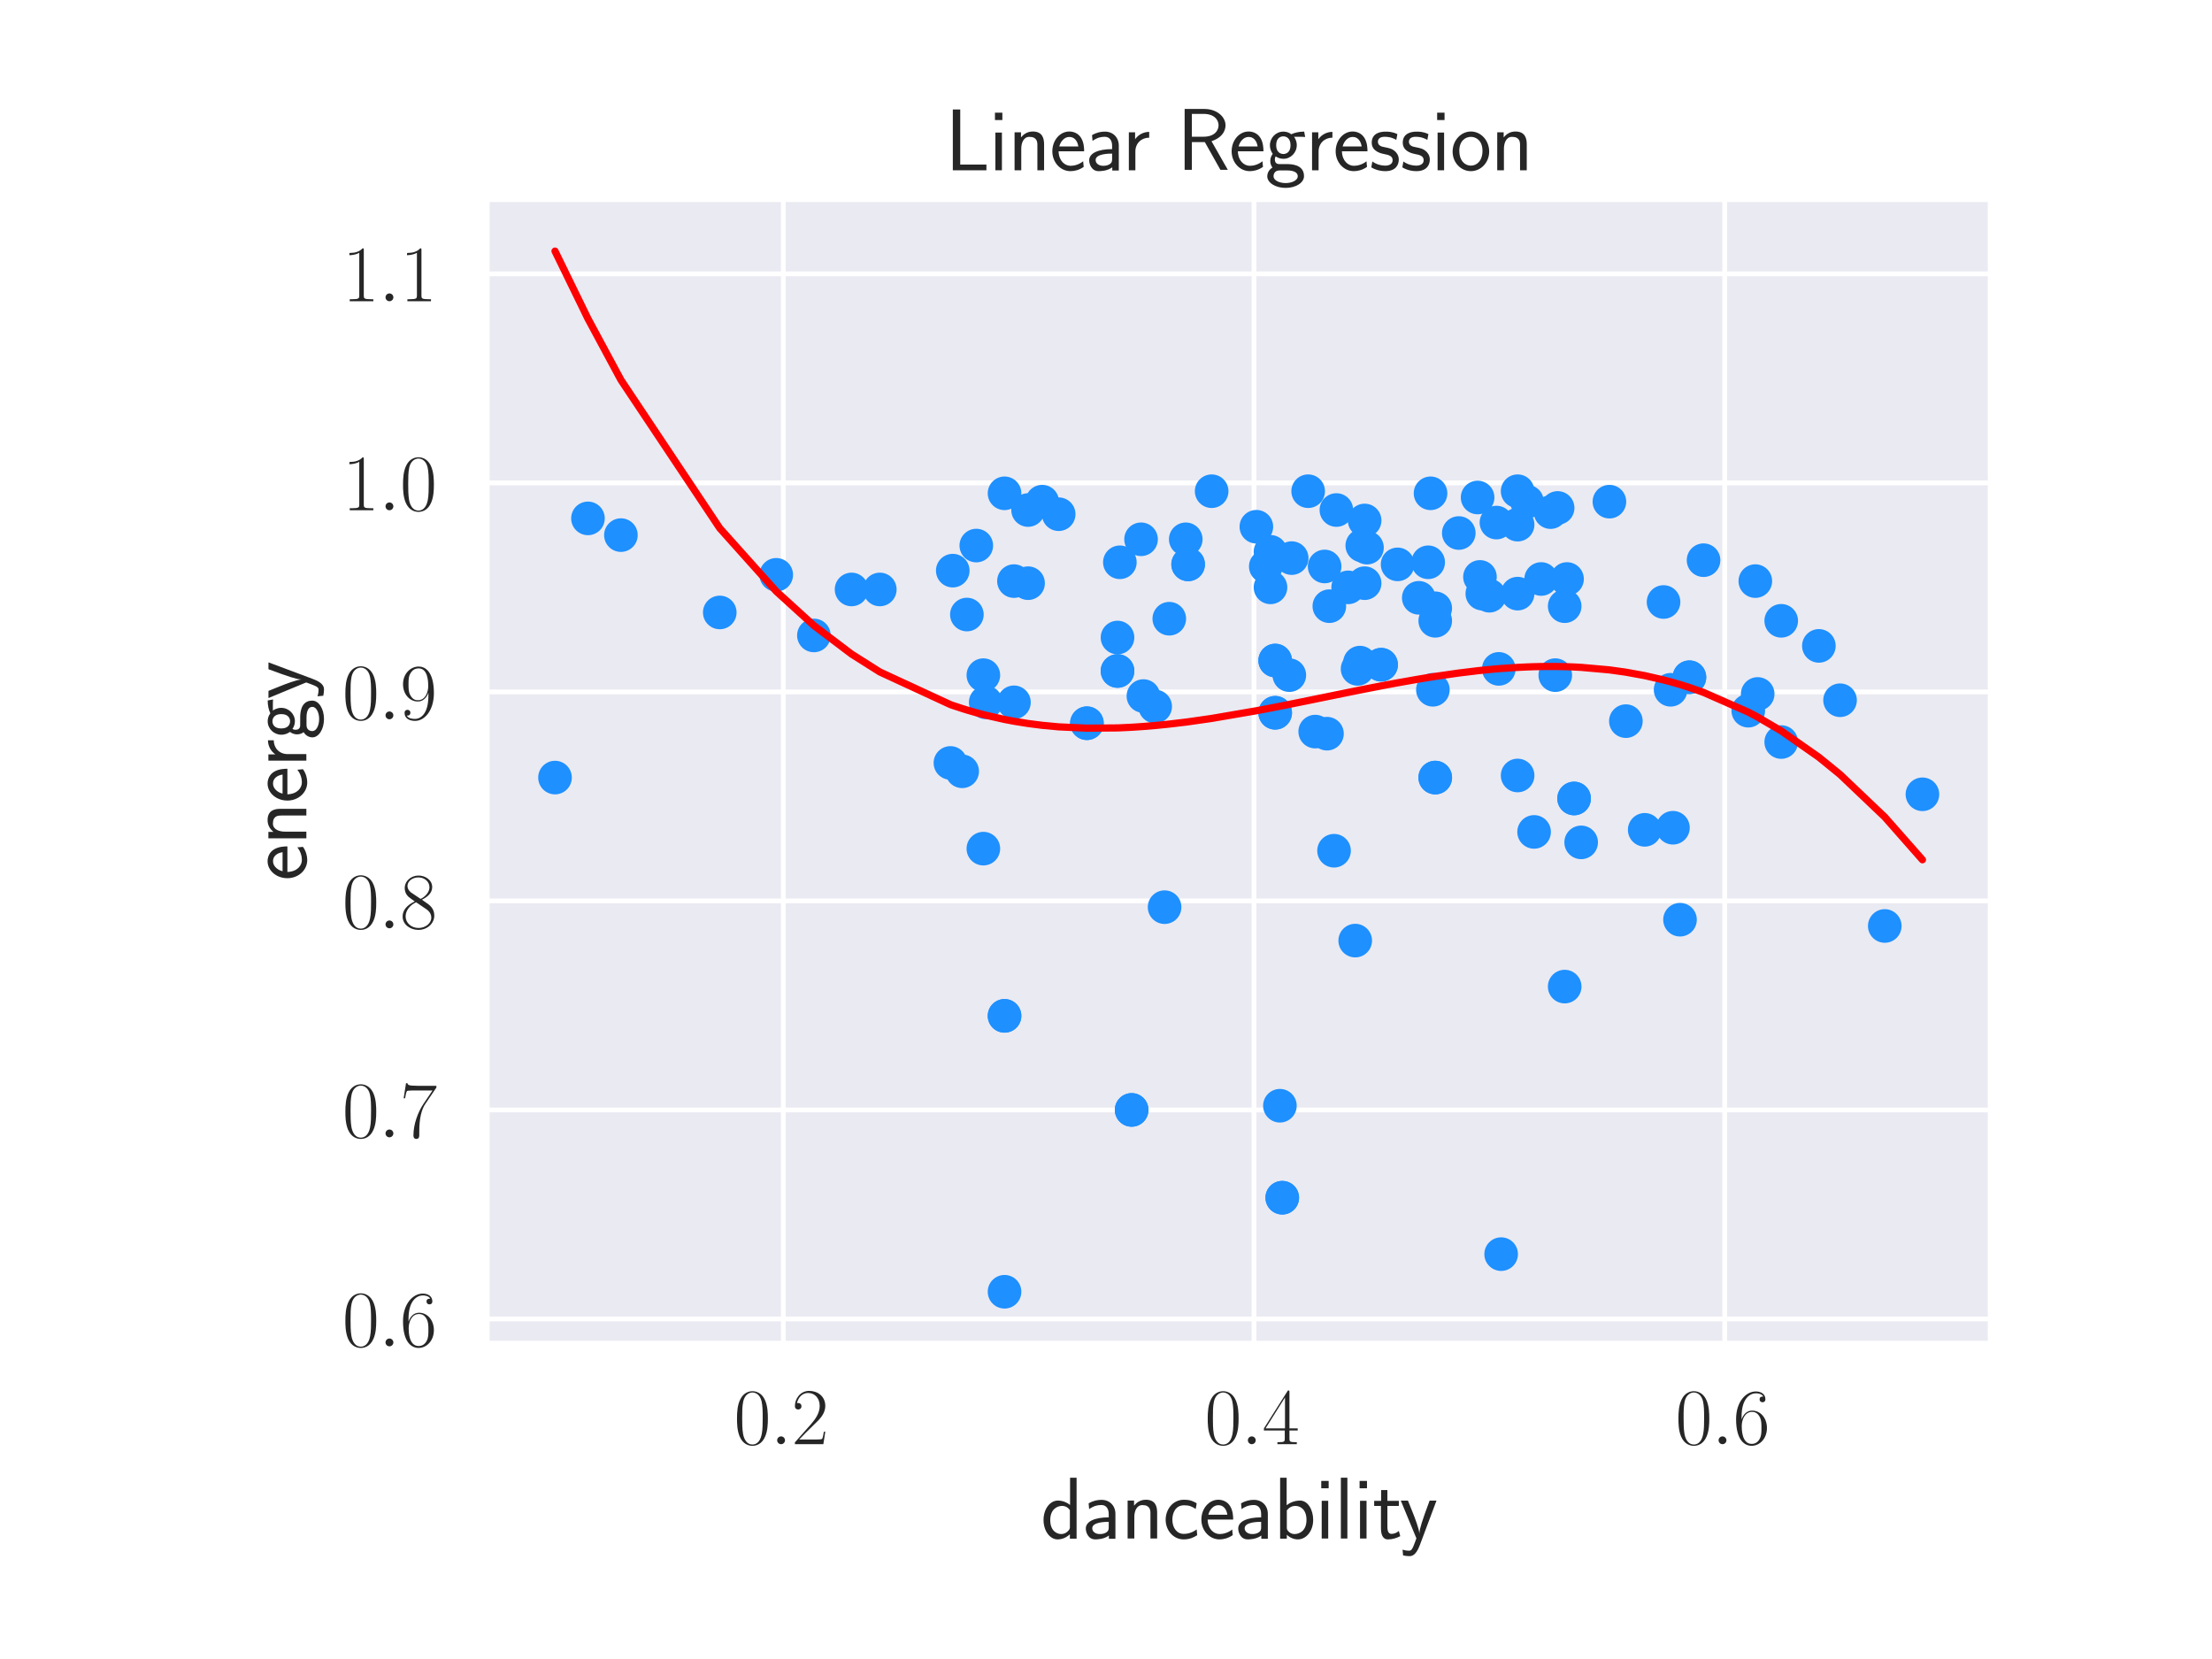 <?xml version="1.0" encoding="utf-8" standalone="no"?>
<!DOCTYPE svg PUBLIC "-//W3C//DTD SVG 1.1//EN"
  "http://www.w3.org/Graphics/SVG/1.1/DTD/svg11.dtd">
<svg xmlns:xlink="http://www.w3.org/1999/xlink" width="460.8pt" height="345.6pt" viewBox="0 0 460.8 345.6" xmlns="http://www.w3.org/2000/svg" version="1.1">
 <defs>
  <style type="text/css">*{stroke-linejoin: round; stroke-linecap: butt}</style>
 </defs>
 <g id="figure_1">
  <g id="patch_1">
   <path d="M 0 345.6 
L 460.8 345.6 
L 460.8 0 
L 0 0 
z
" style="fill: #ffffff"/>
  </g>
  <g id="axes_1">
   <g id="patch_2">
    <path d="M 101.376 279.936 
L 414.72 279.936 
L 414.72 41.472 
L 101.376 41.472 
z
" style="fill: #eaeaf2"/>
   </g>
   <g id="matplotlib.axis_1">
    <g id="xtick_1">
     <g id="line2d_1">
      <path d="M 163.177 279.936 
L 163.177 41.472 
" clip-path="url(#p74075416c3)" style="fill: none; stroke: #ffffff; stroke-linecap: round"/>
     </g>
     <g id="text_1">
      <!-- $\mathdefault{0.2}$ -->
      <g style="fill: #262626" transform="translate(152.894 300.852) scale(0.165 -0.165)">
       <defs>
        <path id="CMR17-30" d="M 2688 2025 
C 2688 2416 2682 3080 2413 3591 
C 2176 4039 1798 4198 1466 4198 
C 1158 4198 768 4058 525 3597 
C 269 3118 243 2524 243 2025 
C 243 1661 250 1106 448 619 
C 723 -39 1216 -128 1466 -128 
C 1760 -128 2208 -7 2470 600 
C 2662 1042 2688 1559 2688 2025 
z
M 1466 -26 
C 1056 -26 813 325 723 812 
C 653 1188 653 1738 653 2096 
C 653 2588 653 2997 736 3387 
C 858 3929 1216 4096 1466 4096 
C 1728 4096 2067 3923 2189 3400 
C 2272 3036 2278 2607 2278 2096 
C 2278 1680 2278 1169 2202 792 
C 2067 95 1690 -26 1466 -26 
z
" transform="scale(0.016)"/>
        <path id="CMMI12-3a" d="M 1178 307 
C 1178 492 1024 619 870 619 
C 685 619 557 466 557 313 
C 557 128 710 0 864 0 
C 1050 0 1178 153 1178 307 
z
" transform="scale(0.016)"/>
        <path id="CMR17-32" d="M 2669 989 
L 2554 989 
C 2490 536 2438 459 2413 420 
C 2381 369 1920 369 1830 369 
L 602 369 
C 832 619 1280 1072 1824 1597 
C 2214 1967 2669 2402 2669 3035 
C 2669 3790 2067 4224 1395 4224 
C 691 4224 262 3604 262 3030 
C 262 2780 448 2748 525 2748 
C 589 2748 781 2787 781 3010 
C 781 3207 614 3264 525 3264 
C 486 3264 448 3258 422 3245 
C 544 3790 915 4058 1306 4058 
C 1862 4058 2227 3617 2227 3035 
C 2227 2479 1901 2000 1536 1584 
L 262 146 
L 262 0 
L 2515 0 
L 2669 989 
z
" transform="scale(0.016)"/>
       </defs>
       <use xlink:href="#CMR17-30" transform="scale(0.996)"/>
       <use xlink:href="#CMMI12-3a" transform="translate(45.69 0) scale(0.996)"/>
       <use xlink:href="#CMR17-32" transform="translate(72.788 0) scale(0.996)"/>
      </g>
     </g>
    </g>
    <g id="xtick_2">
     <g id="line2d_2">
      <path d="M 261.235 279.936 
L 261.235 41.472 
" clip-path="url(#p74075416c3)" style="fill: none; stroke: #ffffff; stroke-linecap: round"/>
     </g>
     <g id="text_2">
      <!-- $\mathdefault{0.4}$ -->
      <g style="fill: #262626" transform="translate(250.952 300.852) scale(0.165 -0.165)">
       <defs>
        <path id="CMR17-34" d="M 2150 4122 
C 2150 4256 2144 4256 2029 4256 
L 128 1254 
L 128 1088 
L 1779 1088 
L 1779 457 
C 1779 224 1766 160 1318 160 
L 1197 160 
L 1197 0 
C 1402 0 1747 0 1965 0 
C 2182 0 2528 0 2733 0 
L 2733 160 
L 2611 160 
C 2163 160 2150 224 2150 457 
L 2150 1088 
L 2803 1088 
L 2803 1254 
L 2150 1254 
L 2150 4122 
z
M 1798 3703 
L 1798 1254 
L 256 1254 
L 1798 3703 
z
" transform="scale(0.016)"/>
       </defs>
       <use xlink:href="#CMR17-30" transform="scale(0.996)"/>
       <use xlink:href="#CMMI12-3a" transform="translate(45.69 0) scale(0.996)"/>
       <use xlink:href="#CMR17-34" transform="translate(72.788 0) scale(0.996)"/>
      </g>
     </g>
    </g>
    <g id="xtick_3">
     <g id="line2d_3">
      <path d="M 359.293 279.936 
L 359.293 41.472 
" clip-path="url(#p74075416c3)" style="fill: none; stroke: #ffffff; stroke-linecap: round"/>
     </g>
     <g id="text_3">
      <!-- $\mathdefault{0.6}$ -->
      <g style="fill: #262626" transform="translate(349.009 300.852) scale(0.165 -0.165)">
       <defs>
        <path id="CMR17-36" d="M 678 2176 
C 678 3690 1395 4032 1811 4032 
C 1946 4032 2272 4009 2400 3776 
C 2298 3776 2106 3776 2106 3553 
C 2106 3381 2246 3323 2336 3323 
C 2394 3323 2566 3348 2566 3560 
C 2566 3954 2246 4179 1805 4179 
C 1043 4179 243 3390 243 1984 
C 243 253 966 -128 1478 -128 
C 2099 -128 2688 427 2688 1283 
C 2688 2081 2170 2662 1517 2662 
C 1126 2662 838 2407 678 1960 
L 678 2176 
z
M 1478 25 
C 691 25 691 1200 691 1436 
C 691 1896 909 2560 1504 2560 
C 1613 2560 1926 2560 2138 2120 
C 2253 1870 2253 1609 2253 1289 
C 2253 944 2253 690 2118 434 
C 1978 171 1773 25 1478 25 
z
" transform="scale(0.016)"/>
       </defs>
       <use xlink:href="#CMR17-30" transform="scale(0.996)"/>
       <use xlink:href="#CMMI12-3a" transform="translate(45.69 0) scale(0.996)"/>
       <use xlink:href="#CMR17-36" transform="translate(72.788 0) scale(0.996)"/>
      </g>
     </g>
    </g>
    <g id="text_4">
     <!-- danceability -->
     <g style="fill: #262626" transform="translate(216.782 320.501) scale(0.18 -0.18)">
      <defs>
       <path id="CMSS17-64" d="M 2611 4416 
L 2138 4416 
L 2138 2438 
C 1939 2603 1613 2756 1254 2756 
C 672 2756 211 2131 211 1347 
C 211 562 666 -64 1235 -64 
C 1677 -64 1971 172 2125 306 
L 2125 -13 
L 2611 -13 
L 2611 4416 
z
M 2125 836 
C 2125 747 2125 653 1926 482 
C 1798 375 1645 325 1498 325 
C 1152 325 698 576 698 1340 
C 698 2134 1210 2368 1562 2368 
C 1798 2368 1990 2254 2125 2065 
L 2125 836 
z
" transform="scale(0.016)"/>
       <path id="CMSS17-61" d="M 2406 1791 
C 2406 2392 1978 2808 1402 2808 
C 1120 2808 813 2757 461 2553 
L 499 2135 
C 659 2248 934 2432 1395 2432 
C 1722 2432 1920 2180 1920 1782 
L 1920 1536 
C 896 1536 256 1238 256 726 
C 256 461 416 -64 947 -64 
C 1043 -64 1562 -64 1933 217 
L 1933 -19 
L 2406 -19 
L 2406 1791 
z
M 1920 816 
C 1920 701 1920 548 1728 434 
C 1562 325 1350 325 1261 325 
C 941 325 723 511 723 744 
C 723 1211 1722 1211 1920 1211 
L 1920 816 
z
" transform="scale(0.016)"/>
       <path id="CMSS17-6e" d="M 2618 1877 
C 2618 2283 2522 2816 1798 2816 
C 1389 2816 1120 2606 941 2389 
L 941 2758 
L 474 2758 
L 474 0 
L 960 0 
L 960 1559 
C 960 1964 1114 2428 1549 2428 
C 2112 2428 2131 2048 2131 1829 
L 2131 0 
L 2618 0 
L 2618 1877 
z
" transform="scale(0.016)"/>
       <path id="CMSS17-63" d="M 2464 2541 
C 2464 2585 2170 2714 2093 2739 
C 1882 2816 1613 2816 1542 2816 
C 710 2816 211 2093 211 1363 
C 211 595 768 -64 1517 -64 
C 1946 -64 2253 76 2502 242 
L 2464 664 
C 2189 453 1869 337 1523 337 
C 1024 337 698 774 698 1369 
C 698 1831 909 2414 1549 2414 
C 1901 2414 2099 2343 2394 2145 
L 2464 2541 
z
" transform="scale(0.016)"/>
       <path id="CMSS17-65" d="M 2502 1377 
C 2502 1590 2490 2003 2285 2345 
C 2061 2713 1696 2816 1421 2816 
C 755 2816 192 2188 192 1375 
C 192 582 774 -64 1510 -64 
C 1798 -64 2150 19 2470 248 
C 2470 274 2458 414 2451 420 
C 2451 433 2432 630 2432 656 
C 2125 407 1773 325 1517 325 
C 1107 325 666 667 646 1377 
L 2502 1377 
z
M 698 1728 
C 781 2084 1062 2421 1421 2421 
C 1517 2421 1965 2421 2080 1728 
L 698 1728 
z
" transform="scale(0.016)"/>
       <path id="CMSS17-62" d="M 954 4416 
L 480 4416 
L 480 -13 
L 966 -13 
L 966 274 
C 1210 38 1504 -64 1766 -64 
C 2381 -64 2880 549 2880 1352 
C 2880 2086 2496 2756 1926 2756 
C 1523 2756 1165 2591 954 2419 
L 954 4416 
z
M 966 2046 
C 1107 2222 1306 2368 1587 2368 
C 1965 2368 2394 2097 2394 1352 
C 2394 558 1882 325 1530 325 
C 1402 325 1267 356 1139 464 
C 966 615 966 709 966 797 
L 966 2046 
z
" transform="scale(0.016)"/>
       <path id="CMSS17-69" d="M 979 4183 
L 442 4183 
L 442 3648 
L 979 3648 
L 979 4183 
z
M 947 2739 
L 474 2739 
L 474 0 
L 947 0 
L 947 2739 
z
" transform="scale(0.016)"/>
       <path id="CMSS17-6c" d="M 947 4416 
L 474 4416 
L 474 0 
L 947 0 
L 947 4416 
z
" transform="scale(0.016)"/>
       <path id="CMSS17-74" d="M 1069 2368 
L 1901 2368 
L 1901 2737 
L 1069 2737 
L 1069 3520 
L 614 3520 
L 614 2737 
L 109 2737 
L 109 2368 
L 602 2368 
L 602 749 
C 602 384 685 -64 1107 -64 
C 1427 -64 1722 25 2003 172 
L 1901 548 
C 1747 414 1562 337 1363 337 
C 1082 337 1069 696 1069 856 
L 1069 2368 
z
" transform="scale(0.016)"/>
       <path id="CMSS17-79" d="M 2675 2752 
L 2176 2752 
C 1632 1294 1446 702 1434 383 
L 1427 383 
C 1408 696 1126 1460 902 2007 
L 602 2752 
L 83 2752 
L 1216 13 
C 1146 -178 1043 -465 1011 -529 
C 870 -885 774 -885 672 -885 
C 646 -885 442 -885 211 -809 
L 250 -1229 
C 410 -1261 570 -1280 685 -1280 
C 845 -1280 1165 -1280 1459 -497 
L 2675 2752 
z
" transform="scale(0.016)"/>
      </defs>
      <use xlink:href="#CMSS17-64" transform="scale(0.996)"/>
      <use xlink:href="#CMSS17-61" transform="translate(48.205 0) scale(0.996)"/>
      <use xlink:href="#CMSS17-6e" transform="translate(93.127 0) scale(0.996)"/>
      <use xlink:href="#CMSS17-63" transform="translate(141.332 0) scale(0.996)"/>
      <use xlink:href="#CMSS17-65" transform="translate(182.971 0) scale(0.996)"/>
      <use xlink:href="#CMSS17-61" transform="translate(224.609 0) scale(0.996)"/>
      <use xlink:href="#CMSS17-62" transform="translate(269.531 0) scale(0.996)"/>
      <use xlink:href="#CMSS17-69" transform="translate(317.736 0) scale(0.996)"/>
      <use xlink:href="#CMSS17-6c" transform="translate(339.917 0) scale(0.996)"/>
      <use xlink:href="#CMSS17-69" transform="translate(362.098 0) scale(0.996)"/>
      <use xlink:href="#CMSS17-74" transform="translate(384.278 0) scale(0.996)"/>
      <use xlink:href="#CMSS17-79" transform="translate(415.508 0) scale(0.996)"/>
     </g>
    </g>
   </g>
   <g id="matplotlib.axis_2">
    <g id="ytick_1">
     <g id="line2d_4">
      <path d="M 101.376 274.757 
L 414.72 274.757 
" clip-path="url(#p74075416c3)" style="fill: none; stroke: #ffffff; stroke-linecap: round"/>
     </g>
     <g id="text_5">
      <!-- $\mathdefault{0.6}$ -->
      <g style="fill: #262626" transform="translate(71.309 280.465) scale(0.165 -0.165)">
       <use xlink:href="#CMR17-30" transform="scale(0.996)"/>
       <use xlink:href="#CMMI12-3a" transform="translate(45.69 0) scale(0.996)"/>
       <use xlink:href="#CMR17-36" transform="translate(72.788 0) scale(0.996)"/>
      </g>
     </g>
    </g>
    <g id="ytick_2">
     <g id="line2d_5">
      <path d="M 101.376 231.215 
L 414.72 231.215 
" clip-path="url(#p74075416c3)" style="fill: none; stroke: #ffffff; stroke-linecap: round"/>
     </g>
     <g id="text_6">
      <!-- $\mathdefault{0.7}$ -->
      <g style="fill: #262626" transform="translate(71.309 236.923) scale(0.165 -0.165)">
       <defs>
        <path id="CMR17-37" d="M 2886 3941 
L 2886 4081 
L 1382 4081 
C 634 4081 621 4165 595 4288 
L 480 4288 
L 294 3094 
L 410 3094 
C 429 3215 474 3540 550 3661 
C 589 3712 1062 3712 1171 3712 
L 2579 3712 
L 1869 2661 
C 1395 1954 1069 999 1069 165 
C 1069 89 1069 -128 1299 -128 
C 1530 -128 1530 89 1530 171 
L 1530 465 
C 1530 1508 1709 2196 2003 2636 
L 2886 3941 
z
" transform="scale(0.016)"/>
       </defs>
       <use xlink:href="#CMR17-30" transform="scale(0.996)"/>
       <use xlink:href="#CMMI12-3a" transform="translate(45.69 0) scale(0.996)"/>
       <use xlink:href="#CMR17-37" transform="translate(72.788 0) scale(0.996)"/>
      </g>
     </g>
    </g>
    <g id="ytick_3">
     <g id="line2d_6">
      <path d="M 101.376 187.672 
L 414.72 187.672 
" clip-path="url(#p74075416c3)" style="fill: none; stroke: #ffffff; stroke-linecap: round"/>
     </g>
     <g id="text_7">
      <!-- $\mathdefault{0.8}$ -->
      <g style="fill: #262626" transform="translate(71.309 193.38) scale(0.165 -0.165)">
       <defs>
        <path id="CMR17-38" d="M 1741 2264 
C 2144 2467 2554 2773 2554 3263 
C 2554 3841 1990 4179 1472 4179 
C 890 4179 378 3759 378 3180 
C 378 3021 416 2747 666 2505 
C 730 2442 998 2251 1171 2130 
C 883 1983 211 1634 211 934 
C 211 279 838 -128 1459 -128 
C 2144 -128 2720 362 2720 1010 
C 2720 1590 2330 1857 2074 2029 
L 1741 2264 
z
M 902 2822 
C 851 2854 595 3051 595 3351 
C 595 3739 998 4032 1459 4032 
C 1965 4032 2336 3676 2336 3262 
C 2336 2669 1670 2331 1638 2331 
C 1632 2331 1626 2331 1574 2370 
L 902 2822 
z
M 2080 1519 
C 2176 1449 2483 1240 2483 851 
C 2483 381 2010 25 1472 25 
C 890 25 448 438 448 940 
C 448 1443 838 1862 1280 2060 
L 2080 1519 
z
" transform="scale(0.016)"/>
       </defs>
       <use xlink:href="#CMR17-30" transform="scale(0.996)"/>
       <use xlink:href="#CMMI12-3a" transform="translate(45.69 0) scale(0.996)"/>
       <use xlink:href="#CMR17-38" transform="translate(72.788 0) scale(0.996)"/>
      </g>
     </g>
    </g>
    <g id="ytick_4">
     <g id="line2d_7">
      <path d="M 101.376 144.13 
L 414.72 144.13 
" clip-path="url(#p74075416c3)" style="fill: none; stroke: #ffffff; stroke-linecap: round"/>
     </g>
     <g id="text_8">
      <!-- $\mathdefault{0.9}$ -->
      <g style="fill: #262626" transform="translate(71.309 149.838) scale(0.165 -0.165)">
       <defs>
        <path id="CMR17-39" d="M 2253 1864 
C 2253 464 1670 31 1190 31 
C 1043 31 685 31 538 294 
C 704 268 826 357 826 518 
C 826 692 685 749 595 749 
C 538 749 365 723 365 506 
C 365 71 742 -128 1203 -128 
C 1939 -128 2688 674 2688 2073 
C 2688 3817 1971 4179 1485 4179 
C 851 4179 243 3628 243 2778 
C 243 1991 762 1408 1414 1408 
C 1952 1408 2189 1903 2253 2112 
L 2253 1864 
z
M 1427 1510 
C 1254 1510 1011 1542 813 1922 
C 678 2169 678 2461 678 2771 
C 678 3146 678 3405 858 3684 
C 947 3817 1114 4032 1485 4032 
C 2240 4032 2240 2885 2240 2632 
C 2240 2182 2035 1510 1427 1510 
z
" transform="scale(0.016)"/>
       </defs>
       <use xlink:href="#CMR17-30" transform="scale(0.996)"/>
       <use xlink:href="#CMMI12-3a" transform="translate(45.69 0) scale(0.996)"/>
       <use xlink:href="#CMR17-39" transform="translate(72.788 0) scale(0.996)"/>
      </g>
     </g>
    </g>
    <g id="ytick_5">
     <g id="line2d_8">
      <path d="M 101.376 100.588 
L 414.72 100.588 
" clip-path="url(#p74075416c3)" style="fill: none; stroke: #ffffff; stroke-linecap: round"/>
     </g>
     <g id="text_9">
      <!-- $\mathdefault{1.0}$ -->
      <g style="fill: #262626" transform="translate(71.309 106.295) scale(0.165 -0.165)">
       <defs>
        <path id="CMR17-31" d="M 1702 4058 
C 1702 4192 1696 4192 1606 4192 
C 1357 3916 979 3827 621 3827 
C 602 3827 570 3827 563 3808 
C 557 3795 557 3782 557 3648 
C 755 3648 1088 3686 1344 3839 
L 1344 461 
C 1344 236 1331 160 781 160 
L 589 160 
L 589 0 
C 896 0 1216 0 1523 0 
C 1830 0 2150 0 2458 0 
L 2458 160 
L 2266 160 
C 1715 160 1702 230 1702 458 
L 1702 4058 
z
" transform="scale(0.016)"/>
       </defs>
       <use xlink:href="#CMR17-31" transform="scale(0.996)"/>
       <use xlink:href="#CMMI12-3a" transform="translate(45.69 0) scale(0.996)"/>
       <use xlink:href="#CMR17-30" transform="translate(72.788 0) scale(0.996)"/>
      </g>
     </g>
    </g>
    <g id="ytick_6">
     <g id="line2d_9">
      <path d="M 101.376 57.045 
L 414.72 57.045 
" clip-path="url(#p74075416c3)" style="fill: none; stroke: #ffffff; stroke-linecap: round"/>
     </g>
     <g id="text_10">
      <!-- $\mathdefault{1.1}$ -->
      <g style="fill: #262626" transform="translate(71.309 62.753) scale(0.165 -0.165)">
       <use xlink:href="#CMR17-31" transform="scale(0.996)"/>
       <use xlink:href="#CMMI12-3a" transform="translate(45.69 0) scale(0.996)"/>
       <use xlink:href="#CMR17-31" transform="translate(72.788 0) scale(0.996)"/>
      </g>
     </g>
    </g>
    <g id="text_11">
     <!-- energy -->
     <g style="fill: #262626" transform="translate(63.821 183.495) rotate(-90) scale(0.18 -0.18)">
      <defs>
       <path id="CMSS17-72" d="M 954 1363 
C 954 1965 1395 2368 1958 2368 
L 1958 2789 
C 1549 2789 1165 2585 934 2253 
L 934 2758 
L 480 2758 
L 480 0 
L 954 0 
L 954 1363 
z
" transform="scale(0.016)"/>
       <path id="CMSS17-67" d="M 2848 2808 
C 2483 2808 2170 2738 1914 2617 
C 1702 2777 1485 2808 1338 2808 
C 781 2808 358 2349 358 1814 
C 358 1468 550 1207 563 1195 
C 448 1035 384 863 384 672 
C 384 448 474 289 544 200 
C 211 -3 166 -314 166 -435 
C 166 -898 749 -1280 1498 -1280 
C 2253 -1280 2835 -898 2835 -428 
C 2835 448 1856 448 1587 448 
L 1069 448 
C 973 448 717 448 717 791 
C 717 921 774 1004 781 1010 
C 877 940 1075 832 1338 832 
C 1869 832 2310 1278 2310 1827 
C 2310 2132 2170 2355 2112 2432 
L 2131 2432 
C 2150 2432 2419 2432 2515 2432 
C 2720 2432 2739 2429 2918 2419 
L 2848 2808 
z
M 1338 1182 
C 1120 1182 813 1315 813 1823 
C 813 2375 1165 2464 1331 2464 
C 1549 2464 1856 2331 1856 1823 
C 1856 1271 1504 1182 1338 1182 
z
M 1581 -10 
C 1734 -10 2381 -10 2381 -442 
C 2381 -714 1984 -929 1504 -929 
C 1018 -929 621 -720 621 -435 
C 621 -403 621 -10 1062 -10 
L 1581 -10 
z
" transform="scale(0.016)"/>
      </defs>
      <use xlink:href="#CMSS17-65" transform="scale(0.996)"/>
      <use xlink:href="#CMSS17-6e" transform="translate(41.639 0) scale(0.996)"/>
      <use xlink:href="#CMSS17-65" transform="translate(89.844 0) scale(0.996)"/>
      <use xlink:href="#CMSS17-72" transform="translate(131.483 0) scale(0.996)"/>
      <use xlink:href="#CMSS17-67" transform="translate(163.392 0) scale(0.996)"/>
      <use xlink:href="#CMSS17-79" transform="translate(210.236 0) scale(0.996)"/>
     </g>
    </g>
   </g>
   <g id="PathCollection_1">
    <defs>
     <path id="m87ebca41b5" d="M 0 3 
C 0.796 3 1.559 2.684 2.121 2.121 
C 2.684 1.559 3 0.796 3 0 
C 3 -0.796 2.684 -1.559 2.121 -2.121 
C 1.559 -2.684 0.796 -3 0 -3 
C -0.796 -3 -1.559 -2.684 -2.121 -2.121 
C -2.684 -1.559 -3 -0.796 -3 0 
C -3 0.796 -2.684 1.559 -2.121 2.121 
C -1.559 2.684 -0.796 3 0 3 
z
" style="stroke: #1e90ff"/>
    </defs>
    <g clip-path="url(#p74075416c3)">
     <use xlink:href="#m87ebca41b5" x="209.264" y="211.621" style="fill: #1e90ff; stroke: #1e90ff"/>
     <use xlink:href="#m87ebca41b5" x="265.647" y="137.599" style="fill: #1e90ff; stroke: #1e90ff"/>
     <use xlink:href="#m87ebca41b5" x="283.298" y="138.034" style="fill: #1e90ff; stroke: #1e90ff"/>
     <use xlink:href="#m87ebca41b5" x="392.632" y="192.898" style="fill: #1e90ff; stroke: #1e90ff"/>
     <use xlink:href="#m87ebca41b5" x="349.977" y="191.591" style="fill: #1e90ff; stroke: #1e90ff"/>
     <use xlink:href="#m87ebca41b5" x="298.987" y="161.982" style="fill: #1e90ff; stroke: #1e90ff"/>
     <use xlink:href="#m87ebca41b5" x="226.424" y="150.661" style="fill: #1e90ff; stroke: #1e90ff"/>
     <use xlink:href="#m87ebca41b5" x="273.982" y="152.403" style="fill: #1e90ff; stroke: #1e90ff"/>
     <use xlink:href="#m87ebca41b5" x="205.342" y="146.307" style="fill: #1e90ff; stroke: #1e90ff"/>
     <use xlink:href="#m87ebca41b5" x="329.385" y="175.481" style="fill: #1e90ff; stroke: #1e90ff"/>
     <use xlink:href="#m87ebca41b5" x="261.725" y="109.731" style="fill: #1e90ff; stroke: #1e90ff"/>
     <use xlink:href="#m87ebca41b5" x="243.584" y="128.89" style="fill: #1e90ff; stroke: #1e90ff"/>
     <use xlink:href="#m87ebca41b5" x="267.118" y="249.503" style="fill: #1e90ff; stroke: #1e90ff"/>
     <use xlink:href="#m87ebca41b5" x="298.987" y="126.713" style="fill: #1e90ff; stroke: #1e90ff"/>
     <use xlink:href="#m87ebca41b5" x="351.938" y="141.082" style="fill: #1e90ff; stroke: #1e90ff"/>
     <use xlink:href="#m87ebca41b5" x="220.541" y="107.119" style="fill: #1e90ff; stroke: #1e90ff"/>
     <use xlink:href="#m87ebca41b5" x="129.347" y="111.473" style="fill: #1e90ff; stroke: #1e90ff"/>
     <use xlink:href="#m87ebca41b5" x="321.05" y="120.617" style="fill: #1e90ff; stroke: #1e90ff"/>
     <use xlink:href="#m87ebca41b5" x="282.808" y="139.34" style="fill: #1e90ff; stroke: #1e90ff"/>
     <use xlink:href="#m87ebca41b5" x="282.317" y="195.945" style="fill: #1e90ff; stroke: #1e90ff"/>
     <use xlink:href="#m87ebca41b5" x="201.42" y="128.019" style="fill: #1e90ff; stroke: #1e90ff"/>
     <use xlink:href="#m87ebca41b5" x="276.924" y="126.278" style="fill: #1e90ff; stroke: #1e90ff"/>
     <use xlink:href="#m87ebca41b5" x="327.914" y="166.337" style="fill: #1e90ff; stroke: #1e90ff"/>
     <use xlink:href="#m87ebca41b5" x="232.798" y="139.776" style="fill: #1e90ff; stroke: #1e90ff"/>
     <use xlink:href="#m87ebca41b5" x="252.41" y="102.329" style="fill: #1e90ff; stroke: #1e90ff"/>
     <use xlink:href="#m87ebca41b5" x="276.434" y="152.838" style="fill: #1e90ff; stroke: #1e90ff"/>
     <use xlink:href="#m87ebca41b5" x="280.846" y="122.359" style="fill: #1e90ff; stroke: #1e90ff"/>
     <use xlink:href="#m87ebca41b5" x="342.623" y="172.868" style="fill: #1e90ff; stroke: #1e90ff"/>
     <use xlink:href="#m87ebca41b5" x="346.545" y="125.407" style="fill: #1e90ff; stroke: #1e90ff"/>
     <use xlink:href="#m87ebca41b5" x="366.157" y="144.565" style="fill: #1e90ff; stroke: #1e90ff"/>
     <use xlink:href="#m87ebca41b5" x="316.147" y="109.296" style="fill: #1e90ff; stroke: #1e90ff"/>
     <use xlink:href="#m87ebca41b5" x="298.497" y="143.695" style="fill: #1e90ff; stroke: #1e90ff"/>
     <use xlink:href="#m87ebca41b5" x="198.478" y="118.875" style="fill: #1e90ff; stroke: #1e90ff"/>
     <use xlink:href="#m87ebca41b5" x="269.08" y="116.263" style="fill: #1e90ff; stroke: #1e90ff"/>
     <use xlink:href="#m87ebca41b5" x="265.647" y="148.484" style="fill: #1e90ff; stroke: #1e90ff"/>
     <use xlink:href="#m87ebca41b5" x="287.711" y="138.469" style="fill: #1e90ff; stroke: #1e90ff"/>
     <use xlink:href="#m87ebca41b5" x="326.443" y="120.617" style="fill: #1e90ff; stroke: #1e90ff"/>
     <use xlink:href="#m87ebca41b5" x="214.167" y="106.248" style="fill: #1e90ff; stroke: #1e90ff"/>
     <use xlink:href="#m87ebca41b5" x="348.016" y="143.695" style="fill: #1e90ff; stroke: #1e90ff"/>
     <use xlink:href="#m87ebca41b5" x="316.147" y="123.665" style="fill: #1e90ff; stroke: #1e90ff"/>
     <use xlink:href="#m87ebca41b5" x="264.667" y="114.957" style="fill: #1e90ff; stroke: #1e90ff"/>
     <use xlink:href="#m87ebca41b5" x="209.264" y="102.765" style="fill: #1e90ff; stroke: #1e90ff"/>
     <use xlink:href="#m87ebca41b5" x="348.506" y="172.433" style="fill: #1e90ff; stroke: #1e90ff"/>
     <use xlink:href="#m87ebca41b5" x="226.424" y="150.661" style="fill: #1e90ff; stroke: #1e90ff"/>
     <use xlink:href="#m87ebca41b5" x="278.395" y="106.248" style="fill: #1e90ff; stroke: #1e90ff"/>
     <use xlink:href="#m87ebca41b5" x="284.278" y="108.425" style="fill: #1e90ff; stroke: #1e90ff"/>
     <use xlink:href="#m87ebca41b5" x="177.395" y="122.794" style="fill: #1e90ff; stroke: #1e90ff"/>
     <use xlink:href="#m87ebca41b5" x="161.706" y="119.746" style="fill: #1e90ff; stroke: #1e90ff"/>
     <use xlink:href="#m87ebca41b5" x="308.793" y="123.665" style="fill: #1e90ff; stroke: #1e90ff"/>
     <use xlink:href="#m87ebca41b5" x="232.798" y="139.776" style="fill: #1e90ff; stroke: #1e90ff"/>
     <use xlink:href="#m87ebca41b5" x="237.701" y="112.344" style="fill: #1e90ff; stroke: #1e90ff"/>
     <use xlink:href="#m87ebca41b5" x="235.74" y="231.215" style="fill: #1e90ff; stroke: #1e90ff"/>
     <use xlink:href="#m87ebca41b5" x="183.279" y="122.794" style="fill: #1e90ff; stroke: #1e90ff"/>
     <use xlink:href="#m87ebca41b5" x="323.011" y="106.684" style="fill: #1e90ff; stroke: #1e90ff"/>
     <use xlink:href="#m87ebca41b5" x="203.381" y="113.65" style="fill: #1e90ff; stroke: #1e90ff"/>
     <use xlink:href="#m87ebca41b5" x="204.852" y="176.787" style="fill: #1e90ff; stroke: #1e90ff"/>
     <use xlink:href="#m87ebca41b5" x="149.939" y="127.584" style="fill: #1e90ff; stroke: #1e90ff"/>
     <use xlink:href="#m87ebca41b5" x="310.264" y="124.1" style="fill: #1e90ff; stroke: #1e90ff"/>
     <use xlink:href="#m87ebca41b5" x="211.225" y="146.307" style="fill: #1e90ff; stroke: #1e90ff"/>
     <use xlink:href="#m87ebca41b5" x="287.711" y="138.469" style="fill: #1e90ff; stroke: #1e90ff"/>
     <use xlink:href="#m87ebca41b5" x="197.988" y="158.934" style="fill: #1e90ff; stroke: #1e90ff"/>
     <use xlink:href="#m87ebca41b5" x="312.715" y="261.259" style="fill: #1e90ff; stroke: #1e90ff"/>
     <use xlink:href="#m87ebca41b5" x="204.852" y="140.647" style="fill: #1e90ff; stroke: #1e90ff"/>
     <use xlink:href="#m87ebca41b5" x="242.604" y="188.979" style="fill: #1e90ff; stroke: #1e90ff"/>
     <use xlink:href="#m87ebca41b5" x="247.507" y="117.569" style="fill: #1e90ff; stroke: #1e90ff"/>
     <use xlink:href="#m87ebca41b5" x="371.06" y="129.326" style="fill: #1e90ff; stroke: #1e90ff"/>
     <use xlink:href="#m87ebca41b5" x="283.788" y="113.65" style="fill: #1e90ff; stroke: #1e90ff"/>
     <use xlink:href="#m87ebca41b5" x="240.643" y="147.178" style="fill: #1e90ff; stroke: #1e90ff"/>
     <use xlink:href="#m87ebca41b5" x="235.74" y="231.215" style="fill: #1e90ff; stroke: #1e90ff"/>
     <use xlink:href="#m87ebca41b5" x="284.769" y="114.086" style="fill: #1e90ff; stroke: #1e90ff"/>
     <use xlink:href="#m87ebca41b5" x="267.118" y="249.503" style="fill: #1e90ff; stroke: #1e90ff"/>
     <use xlink:href="#m87ebca41b5" x="268.589" y="140.647" style="fill: #1e90ff; stroke: #1e90ff"/>
     <use xlink:href="#m87ebca41b5" x="238.191" y="145.001" style="fill: #1e90ff; stroke: #1e90ff"/>
     <use xlink:href="#m87ebca41b5" x="371.06" y="154.58" style="fill: #1e90ff; stroke: #1e90ff"/>
     <use xlink:href="#m87ebca41b5" x="308.303" y="120.182" style="fill: #1e90ff; stroke: #1e90ff"/>
     <use xlink:href="#m87ebca41b5" x="311.735" y="108.861" style="fill: #1e90ff; stroke: #1e90ff"/>
     <use xlink:href="#m87ebca41b5" x="335.269" y="104.506" style="fill: #1e90ff; stroke: #1e90ff"/>
     <use xlink:href="#m87ebca41b5" x="303.89" y="111.038" style="fill: #1e90ff; stroke: #1e90ff"/>
     <use xlink:href="#m87ebca41b5" x="295.555" y="124.536" style="fill: #1e90ff; stroke: #1e90ff"/>
     <use xlink:href="#m87ebca41b5" x="318.108" y="104.506" style="fill: #1e90ff; stroke: #1e90ff"/>
     <use xlink:href="#m87ebca41b5" x="312.225" y="139.34" style="fill: #1e90ff; stroke: #1e90ff"/>
     <use xlink:href="#m87ebca41b5" x="298.007" y="102.765" style="fill: #1e90ff; stroke: #1e90ff"/>
     <use xlink:href="#m87ebca41b5" x="365.667" y="121.053" style="fill: #1e90ff; stroke: #1e90ff"/>
     <use xlink:href="#m87ebca41b5" x="275.944" y="118.005" style="fill: #1e90ff; stroke: #1e90ff"/>
     <use xlink:href="#m87ebca41b5" x="266.628" y="230.344" style="fill: #1e90ff; stroke: #1e90ff"/>
     <use xlink:href="#m87ebca41b5" x="247.016" y="112.344" style="fill: #1e90ff; stroke: #1e90ff"/>
     <use xlink:href="#m87ebca41b5" x="298.987" y="129.326" style="fill: #1e90ff; stroke: #1e90ff"/>
     <use xlink:href="#m87ebca41b5" x="319.579" y="173.303" style="fill: #1e90ff; stroke: #1e90ff"/>
     <use xlink:href="#m87ebca41b5" x="327.914" y="166.337" style="fill: #1e90ff; stroke: #1e90ff"/>
     <use xlink:href="#m87ebca41b5" x="364.196" y="148.049" style="fill: #1e90ff; stroke: #1e90ff"/>
     <use xlink:href="#m87ebca41b5" x="323.992" y="140.647" style="fill: #1e90ff; stroke: #1e90ff"/>
     <use xlink:href="#m87ebca41b5" x="338.701" y="150.226" style="fill: #1e90ff; stroke: #1e90ff"/>
     <use xlink:href="#m87ebca41b5" x="232.798" y="132.809" style="fill: #1e90ff; stroke: #1e90ff"/>
     <use xlink:href="#m87ebca41b5" x="209.264" y="211.621" style="fill: #1e90ff; stroke: #1e90ff"/>
     <use xlink:href="#m87ebca41b5" x="264.667" y="122.359" style="fill: #1e90ff; stroke: #1e90ff"/>
     <use xlink:href="#m87ebca41b5" x="217.109" y="104.506" style="fill: #1e90ff; stroke: #1e90ff"/>
     <use xlink:href="#m87ebca41b5" x="297.516" y="117.134" style="fill: #1e90ff; stroke: #1e90ff"/>
     <use xlink:href="#m87ebca41b5" x="122.483" y="107.99" style="fill: #1e90ff; stroke: #1e90ff"/>
     <use xlink:href="#m87ebca41b5" x="277.905" y="177.222" style="fill: #1e90ff; stroke: #1e90ff"/>
     <use xlink:href="#m87ebca41b5" x="284.278" y="121.488" style="fill: #1e90ff; stroke: #1e90ff"/>
     <use xlink:href="#m87ebca41b5" x="316.147" y="161.547" style="fill: #1e90ff; stroke: #1e90ff"/>
     <use xlink:href="#m87ebca41b5" x="247.507" y="117.569" style="fill: #1e90ff; stroke: #1e90ff"/>
     <use xlink:href="#m87ebca41b5" x="200.439" y="160.676" style="fill: #1e90ff; stroke: #1e90ff"/>
     <use xlink:href="#m87ebca41b5" x="265.647" y="137.599" style="fill: #1e90ff; stroke: #1e90ff"/>
     <use xlink:href="#m87ebca41b5" x="378.904" y="134.551" style="fill: #1e90ff; stroke: #1e90ff"/>
     <use xlink:href="#m87ebca41b5" x="316.147" y="102.329" style="fill: #1e90ff; stroke: #1e90ff"/>
     <use xlink:href="#m87ebca41b5" x="400.477" y="165.466" style="fill: #1e90ff; stroke: #1e90ff"/>
     <use xlink:href="#m87ebca41b5" x="325.953" y="126.278" style="fill: #1e90ff; stroke: #1e90ff"/>
     <use xlink:href="#m87ebca41b5" x="291.143" y="117.569" style="fill: #1e90ff; stroke: #1e90ff"/>
     <use xlink:href="#m87ebca41b5" x="307.812" y="103.636" style="fill: #1e90ff; stroke: #1e90ff"/>
     <use xlink:href="#m87ebca41b5" x="354.88" y="116.698" style="fill: #1e90ff; stroke: #1e90ff"/>
     <use xlink:href="#m87ebca41b5" x="263.686" y="118.005" style="fill: #1e90ff; stroke: #1e90ff"/>
     <use xlink:href="#m87ebca41b5" x="214.167" y="121.488" style="fill: #1e90ff; stroke: #1e90ff"/>
     <use xlink:href="#m87ebca41b5" x="211.225" y="121.053" style="fill: #1e90ff; stroke: #1e90ff"/>
     <use xlink:href="#m87ebca41b5" x="325.953" y="205.525" style="fill: #1e90ff; stroke: #1e90ff"/>
     <use xlink:href="#m87ebca41b5" x="298.987" y="161.982" style="fill: #1e90ff; stroke: #1e90ff"/>
     <use xlink:href="#m87ebca41b5" x="383.317" y="145.872" style="fill: #1e90ff; stroke: #1e90ff"/>
     <use xlink:href="#m87ebca41b5" x="233.288" y="117.134" style="fill: #1e90ff; stroke: #1e90ff"/>
     <use xlink:href="#m87ebca41b5" x="351.938" y="141.082" style="fill: #1e90ff; stroke: #1e90ff"/>
     <use xlink:href="#m87ebca41b5" x="115.619" y="161.982" style="fill: #1e90ff; stroke: #1e90ff"/>
     <use xlink:href="#m87ebca41b5" x="265.647" y="148.484" style="fill: #1e90ff; stroke: #1e90ff"/>
     <use xlink:href="#m87ebca41b5" x="272.512" y="102.329" style="fill: #1e90ff; stroke: #1e90ff"/>
     <use xlink:href="#m87ebca41b5" x="169.551" y="132.374" style="fill: #1e90ff; stroke: #1e90ff"/>
     <use xlink:href="#m87ebca41b5" x="324.482" y="105.813" style="fill: #1e90ff; stroke: #1e90ff"/>
     <use xlink:href="#m87ebca41b5" x="209.264" y="269.097" style="fill: #1e90ff; stroke: #1e90ff"/>
    </g>
   </g>
   <g id="line2d_10">
    <path d="M 115.619 52.311 
L 122.483 66.389 
L 129.347 79.141 
L 149.939 110.032 
L 161.706 123.182 
L 169.551 130.32 
L 177.395 136.256 
L 183.279 139.975 
L 197.988 146.78 
L 198.478 146.951 
L 200.439 147.598 
L 201.42 147.902 
L 203.381 148.47 
L 204.852 148.863 
L 204.852 148.863 
L 205.342 148.988 
L 209.264 149.874 
L 209.264 149.874 
L 209.264 149.874 
L 209.264 149.874 
L 211.225 150.246 
L 211.225 150.246 
L 214.167 150.719 
L 214.167 150.719 
L 217.109 151.095 
L 220.541 151.415 
L 226.424 151.69 
L 226.424 151.69 
L 232.798 151.636 
L 232.798 151.636 
L 232.798 151.636 
L 233.288 151.618 
L 235.74 151.5 
L 235.74 151.5 
L 237.701 151.373 
L 238.191 151.337 
L 240.643 151.133 
L 242.604 150.942 
L 243.584 150.838 
L 247.016 150.429 
L 247.507 150.365 
L 247.507 150.365 
L 252.41 149.663 
L 261.725 148.063 
L 263.686 147.693 
L 264.667 147.505 
L 264.667 147.505 
L 265.647 147.314 
L 265.647 147.314 
L 265.647 147.314 
L 265.647 147.314 
L 266.628 147.122 
L 267.118 147.025 
L 267.118 147.025 
L 268.589 146.733 
L 269.08 146.635 
L 272.512 145.941 
L 273.982 145.641 
L 275.944 145.24 
L 276.434 145.14 
L 276.924 145.039 
L 277.905 144.839 
L 278.395 144.739 
L 280.846 144.241 
L 282.317 143.945 
L 282.808 143.846 
L 283.298 143.749 
L 283.788 143.651 
L 284.278 143.554 
L 284.278 143.554 
L 284.769 143.457 
L 287.711 142.885 
L 287.711 142.885 
L 291.143 142.242 
L 295.555 141.465 
L 297.516 141.141 
L 298.007 141.063 
L 298.497 140.985 
L 298.987 140.909 
L 298.987 140.909 
L 298.987 140.909 
L 298.987 140.909 
L 303.89 140.203 
L 307.812 139.727 
L 308.303 139.674 
L 308.793 139.622 
L 310.264 139.475 
L 311.735 139.341 
L 312.225 139.3 
L 312.715 139.26 
L 316.147 139.029 
L 316.147 139.029 
L 316.147 139.029 
L 316.147 139.029 
L 318.108 138.936 
L 319.579 138.886 
L 321.05 138.853 
L 323.011 138.837 
L 323.992 138.841 
L 324.482 138.847 
L 325.953 138.876 
L 325.953 138.876 
L 326.443 138.89 
L 327.914 138.946 
L 327.914 138.946 
L 329.385 139.023 
L 335.269 139.548 
L 338.701 140.027 
L 342.623 140.741 
L 346.545 141.644 
L 348.016 142.033 
L 348.506 142.169 
L 349.977 142.597 
L 351.938 143.214 
L 351.938 143.214 
L 354.88 144.24 
L 364.196 148.341 
L 365.667 149.113 
L 366.157 149.379 
L 371.06 152.255 
L 371.06 152.255 
L 378.904 157.742 
L 383.317 161.335 
L 392.632 170.202 
L 400.477 179.106 
" clip-path="url(#p74075416c3)" style="fill: none; stroke: #ff0000; stroke-width: 1.5; stroke-linecap: round"/>
   </g>
   <g id="patch_3">
    <path d="M 101.376 279.936 
L 101.376 41.472 
" style="fill: none; stroke: #ffffff; stroke-width: 1.25; stroke-linejoin: miter; stroke-linecap: square"/>
   </g>
   <g id="patch_4">
    <path d="M 414.72 279.936 
L 414.72 41.472 
" style="fill: none; stroke: #ffffff; stroke-width: 1.25; stroke-linejoin: miter; stroke-linecap: square"/>
   </g>
   <g id="patch_5">
    <path d="M 101.376 279.936 
L 414.72 279.936 
" style="fill: none; stroke: #ffffff; stroke-width: 1.25; stroke-linejoin: miter; stroke-linecap: square"/>
   </g>
   <g id="patch_6">
    <path d="M 101.376 41.472 
L 414.72 41.472 
" style="fill: none; stroke: #ffffff; stroke-width: 1.25; stroke-linejoin: miter; stroke-linecap: square"/>
   </g>
   <g id="text_12">
    <!-- Linear Regression -->
    <g style="fill: #262626" transform="translate(196.877 35.472) scale(0.18 -0.18)">
     <defs>
      <path id="CMSS17-4c" d="M 1670 414 
C 1594 414 1517 414 1440 414 
L 1101 414 
L 1101 4416 
L 563 4416 
L 563 0 
L 3002 0 
L 3002 414 
L 1670 414 
z
" transform="scale(0.016)"/>
      <path id="CMSS17-52" d="M 2522 2109 
L 2534 2115 
C 3533 2459 3539 3147 3539 3268 
C 3539 3873 2925 4453 2003 4453 
L 570 4453 
L 570 32 
L 1094 32 
L 1094 2048 
L 2035 2048 
L 3168 32 
L 3706 32 
L 2522 2109 
z
M 1094 2437 
L 1094 4096 
L 1933 4096 
C 2746 4096 3034 3637 3034 3267 
C 3034 2922 2778 2437 1933 2437 
L 1094 2437 
z
" transform="scale(0.016)"/>
      <path id="CMSS17-73" d="M 2061 2627 
C 1683 2807 1389 2807 1197 2807 
C 742 2807 198 2648 198 2003 
C 198 1359 902 1218 1094 1179 
C 1389 1122 1715 1058 1715 740 
C 1715 337 1254 337 1171 337 
C 915 337 563 407 243 638 
L 166 210 
C 531 0 883 -64 1178 -64 
C 1965 -64 2163 416 2163 781 
C 2163 1094 1984 1305 1862 1401 
C 1651 1568 1574 1587 1050 1696 
C 960 1709 646 1779 646 2066 
C 646 2432 1050 2432 1139 2432 
C 1555 2432 1811 2303 1984 2208 
L 2061 2627 
z
" transform="scale(0.016)"/>
      <path id="CMSS17-6f" d="M 2829 1356 
C 2829 2176 2221 2816 1504 2816 
C 768 2816 173 2157 173 1356 
C 173 544 787 -64 1498 -64 
C 2227 -64 2829 563 2829 1356 
z
M 1504 337 
C 1050 337 659 709 659 1408 
C 659 2151 1114 2427 1498 2427 
C 1914 2427 2342 2126 2342 1408 
C 2342 683 1926 337 1504 337 
z
" transform="scale(0.016)"/>
     </defs>
     <use xlink:href="#CMSS17-4c" transform="scale(0.996)"/>
     <use xlink:href="#CMSS17-69" transform="translate(50.687 0) scale(0.996)"/>
     <use xlink:href="#CMSS17-6e" transform="translate(72.868 0) scale(0.996)"/>
     <use xlink:href="#CMSS17-65" transform="translate(121.073 0) scale(0.996)"/>
     <use xlink:href="#CMSS17-61" transform="translate(162.712 0) scale(0.996)"/>
     <use xlink:href="#CMSS17-72" transform="translate(205.031 0) scale(0.996)"/>
     <use xlink:href="#CMSS17-52" transform="translate(268.17 0) scale(0.996)"/>
     <use xlink:href="#CMSS17-65" transform="translate(328.586 0) scale(0.996)"/>
     <use xlink:href="#CMSS17-67" transform="translate(370.225 0) scale(0.996)"/>
     <use xlink:href="#CMSS17-72" transform="translate(417.069 0) scale(0.996)"/>
     <use xlink:href="#CMSS17-65" transform="translate(448.978 0) scale(0.996)"/>
     <use xlink:href="#CMSS17-73" transform="translate(490.617 0) scale(0.996)"/>
     <use xlink:href="#CMSS17-73" transform="translate(526.531 0) scale(0.996)"/>
     <use xlink:href="#CMSS17-69" transform="translate(562.444 0) scale(0.996)"/>
     <use xlink:href="#CMSS17-6f" transform="translate(584.625 0) scale(0.996)"/>
     <use xlink:href="#CMSS17-6e" transform="translate(631.469 0) scale(0.996)"/>
    </g>
   </g>
  </g>
 </g>
 <defs>
  <clipPath id="p74075416c3">
   <rect x="101.376" y="41.472" width="313.344" height="238.464"/>
  </clipPath>
 </defs>
</svg>
